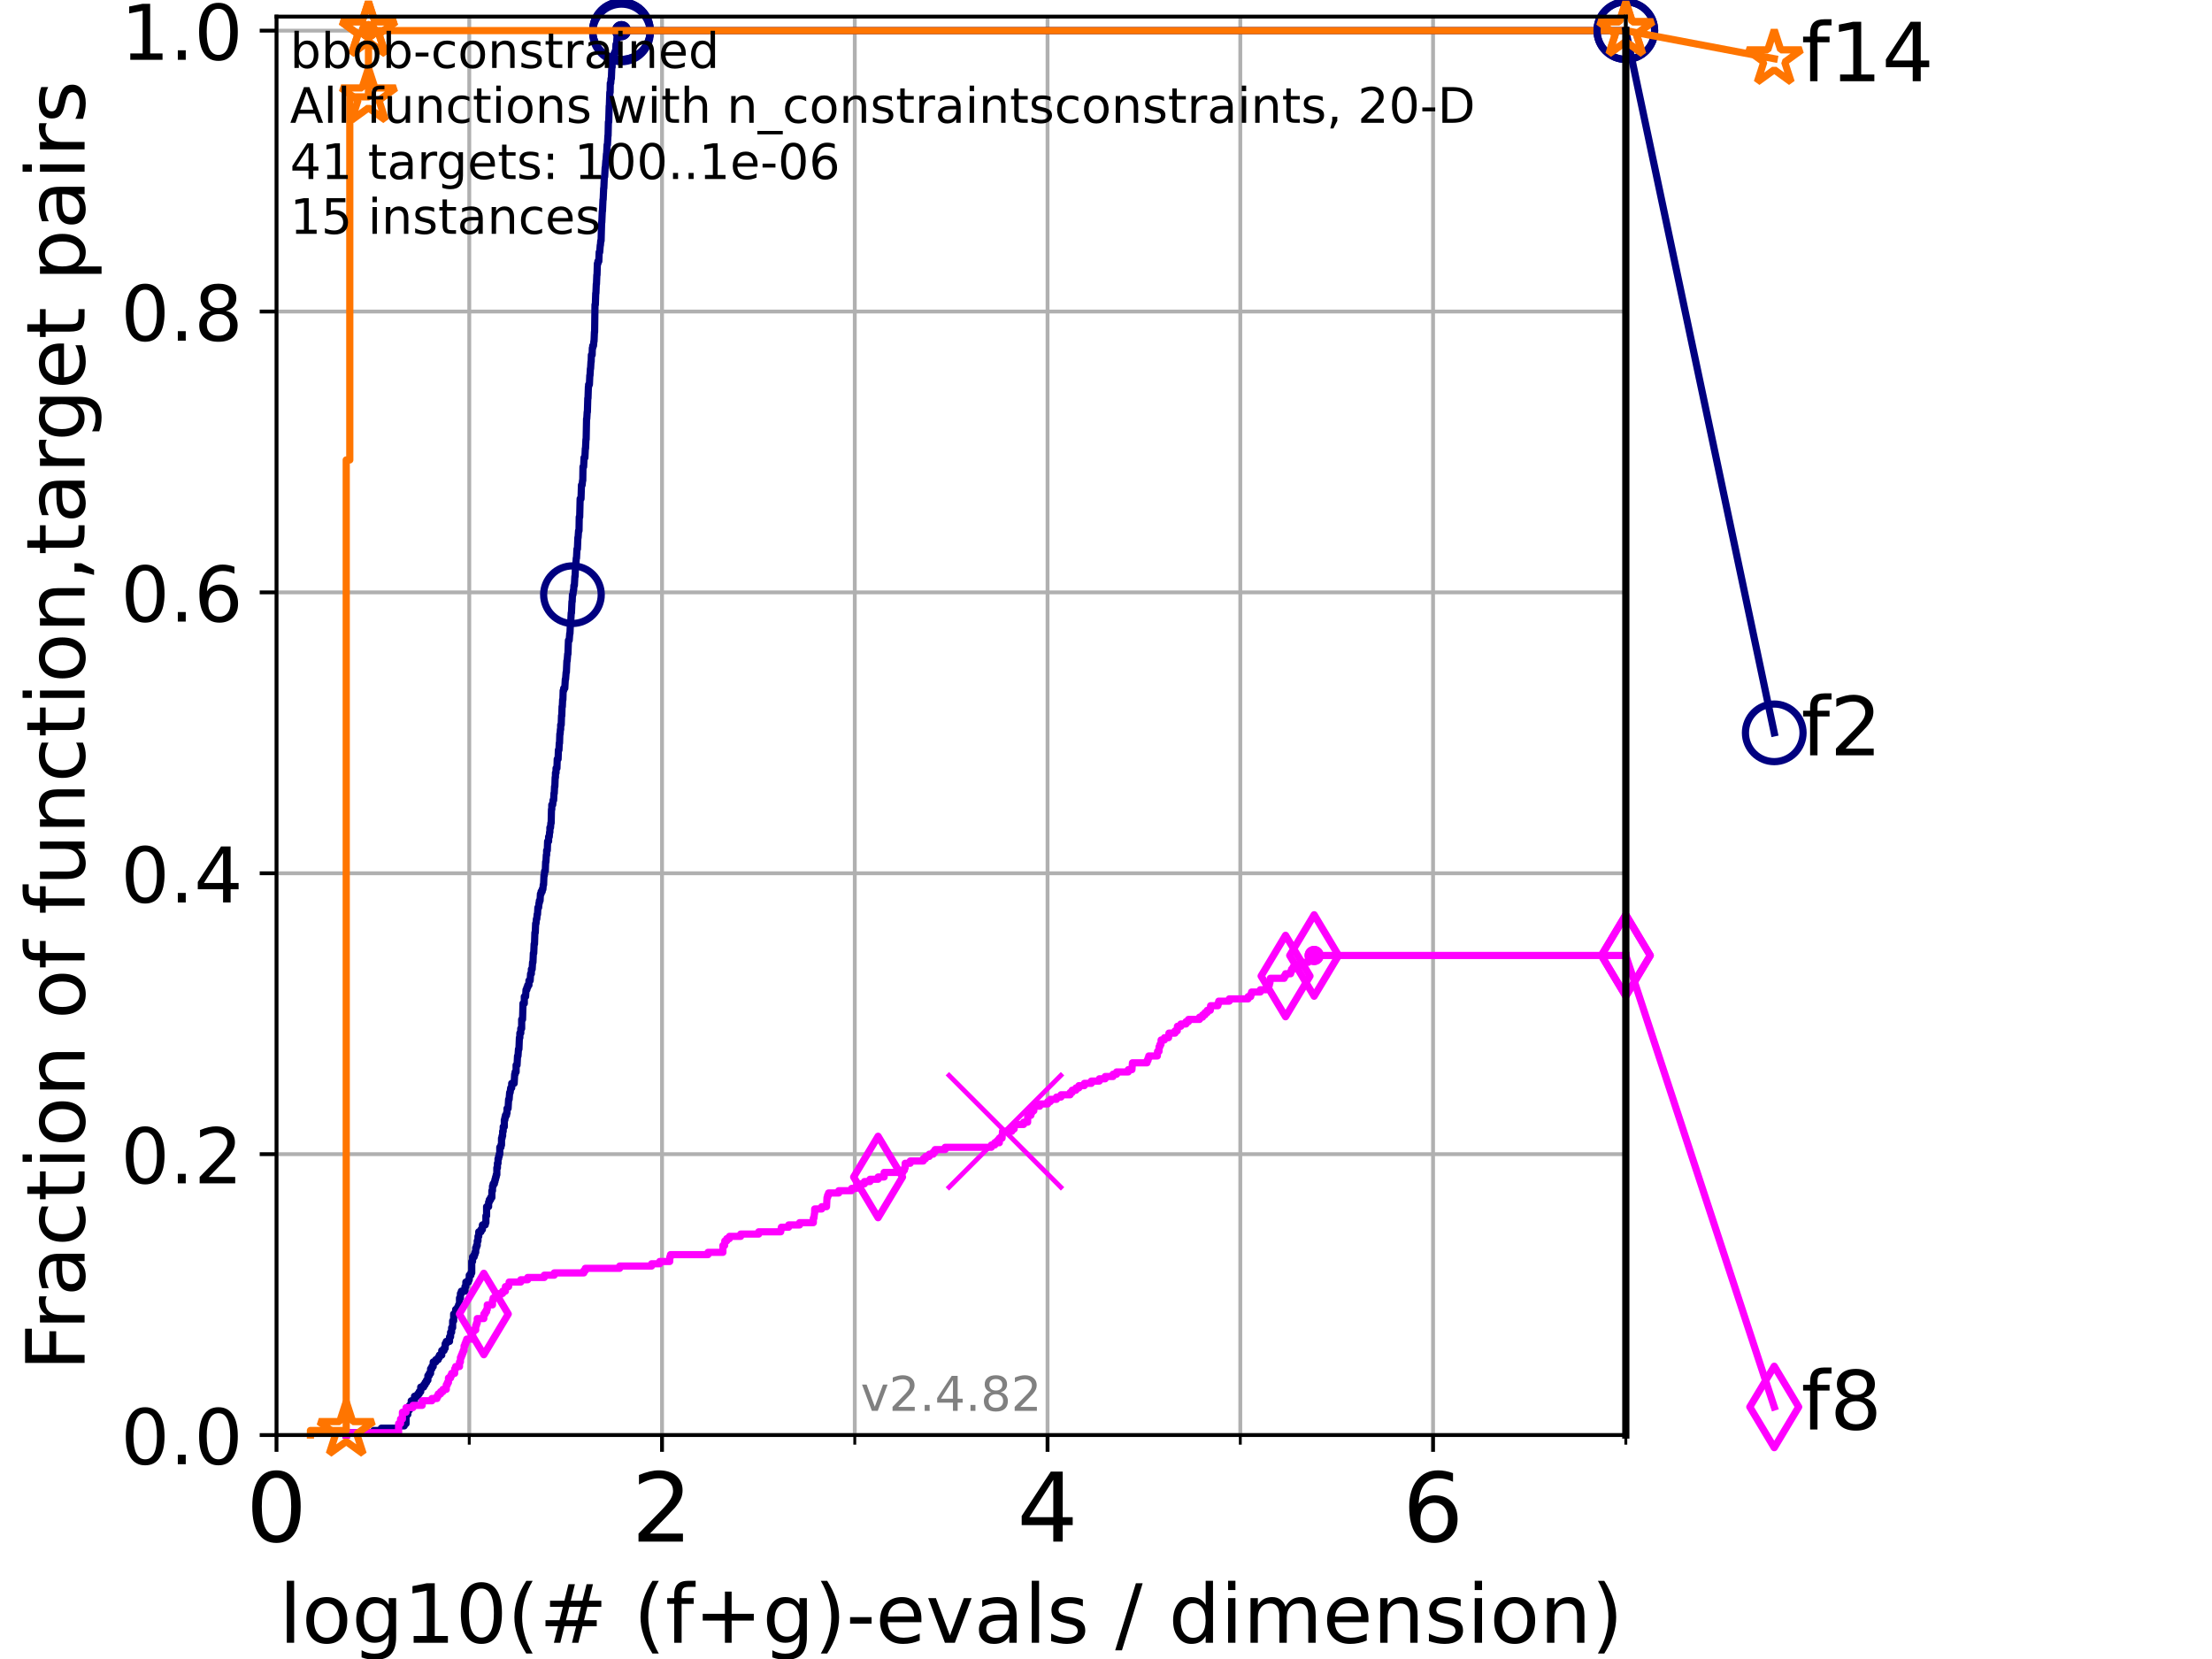 <?xml version="1.0" encoding="utf-8" standalone="no"?>
<!DOCTYPE svg PUBLIC "-//W3C//DTD SVG 1.1//EN"
  "http://www.w3.org/Graphics/SVG/1.1/DTD/svg11.dtd">
<!-- Created with matplotlib (https://matplotlib.org/) -->
<svg height="345.6pt" version="1.1" viewBox="0 0 460.8 345.6" width="460.8pt" xmlns="http://www.w3.org/2000/svg" xmlns:xlink="http://www.w3.org/1999/xlink">
 <defs>
  <style type="text/css">*{stroke-linecap:butt;stroke-linejoin:round;}</style>
 </defs>
 <g id="figure_1">
  <g id="patch_1">
   <path d="M 0 345.6 
L 460.8 345.6 
L 460.8 0 
L 0 0 
z
" style="fill:#ffffff;"/>
  </g>
  <g id="axes_1">
   <g id="patch_2">
    <path d="M 57.6 298.944 
L 338.688 298.944 
L 338.688 3.456 
L 57.6 3.456 
z
" style="fill:#ffffff;"/>
   </g>
   <g id="matplotlib.axis_1">
    <g id="xtick_1">
     <g id="line2d_1">
      <path clip-path="url(#p452f571a38)" d="M 57.6 298.944 
L 57.6 3.456 
" style="fill:none;stroke:#b0b0b0;stroke-linecap:square;stroke-width:0.8;"/>
     </g>
     <g id="line2d_2">
      <defs>
       <path d="M 0 0 
L 0 3.5 
" id="mef27a16ec5" style="stroke:#000000;stroke-width:0.8;"/>
      </defs>
      <g>
       <use style="stroke:#000000;stroke-width:0.8;" x="57.6" xlink:href="#mef27a16ec5" y="298.944"/>
      </g>
     </g>
     <g id="text_1">
      <!-- 0 -->
      <g transform="translate(51.237 321.141)scale(0.2 -0.2)">
       <defs>
        <path d="M 31.781 66.406 
Q 24.172 66.406 20.328 58.906 
Q 16.5 51.422 16.5 36.375 
Q 16.5 21.391 20.328 13.891 
Q 24.172 6.391 31.781 6.391 
Q 39.453 6.391 43.281 13.891 
Q 47.125 21.391 47.125 36.375 
Q 47.125 51.422 43.281 58.906 
Q 39.453 66.406 31.781 66.406 
z
M 31.781 74.219 
Q 44.047 74.219 50.516 64.516 
Q 56.984 54.828 56.984 36.375 
Q 56.984 17.969 50.516 8.266 
Q 44.047 -1.422 31.781 -1.422 
Q 19.531 -1.422 13.062 8.266 
Q 6.594 17.969 6.594 36.375 
Q 6.594 54.828 13.062 64.516 
Q 19.531 74.219 31.781 74.219 
z
" id="DejaVuSans-48"/>
       </defs>
       <use xlink:href="#DejaVuSans-48"/>
      </g>
     </g>
    </g>
    <g id="xtick_2">
     <g id="line2d_3">
      <path clip-path="url(#p452f571a38)" d="M 137.911 298.944 
L 137.911 3.456 
" style="fill:none;stroke:#b0b0b0;stroke-linecap:square;stroke-width:0.8;"/>
     </g>
     <g id="line2d_4">
      <g>
       <use style="stroke:#000000;stroke-width:0.8;" x="137.911" xlink:href="#mef27a16ec5" y="298.944"/>
      </g>
     </g>
     <g id="text_2">
      <!-- 2 -->
      <g transform="translate(131.548 321.141)scale(0.2 -0.2)">
       <defs>
        <path d="M 19.188 8.297 
L 53.609 8.297 
L 53.609 0 
L 7.328 0 
L 7.328 8.297 
Q 12.938 14.109 22.625 23.891 
Q 32.328 33.688 34.812 36.531 
Q 39.547 41.844 41.422 45.531 
Q 43.312 49.219 43.312 52.781 
Q 43.312 58.594 39.234 62.25 
Q 35.156 65.922 28.609 65.922 
Q 23.969 65.922 18.812 64.312 
Q 13.672 62.703 7.812 59.422 
L 7.812 69.391 
Q 13.766 71.781 18.938 73 
Q 24.125 74.219 28.422 74.219 
Q 39.75 74.219 46.484 68.547 
Q 53.219 62.891 53.219 53.422 
Q 53.219 48.922 51.531 44.891 
Q 49.859 40.875 45.406 35.406 
Q 44.188 33.984 37.641 27.219 
Q 31.109 20.453 19.188 8.297 
z
" id="DejaVuSans-50"/>
       </defs>
       <use xlink:href="#DejaVuSans-50"/>
      </g>
     </g>
    </g>
    <g id="xtick_3">
     <g id="line2d_5">
      <path clip-path="url(#p452f571a38)" d="M 218.222 298.944 
L 218.222 3.456 
" style="fill:none;stroke:#b0b0b0;stroke-linecap:square;stroke-width:0.8;"/>
     </g>
     <g id="line2d_6">
      <g>
       <use style="stroke:#000000;stroke-width:0.8;" x="218.222" xlink:href="#mef27a16ec5" y="298.944"/>
      </g>
     </g>
     <g id="text_3">
      <!-- 4 -->
      <g transform="translate(211.859 321.141)scale(0.2 -0.2)">
       <defs>
        <path d="M 37.797 64.312 
L 12.891 25.391 
L 37.797 25.391 
z
M 35.203 72.906 
L 47.609 72.906 
L 47.609 25.391 
L 58.016 25.391 
L 58.016 17.188 
L 47.609 17.188 
L 47.609 0 
L 37.797 0 
L 37.797 17.188 
L 4.891 17.188 
L 4.891 26.703 
z
" id="DejaVuSans-52"/>
       </defs>
       <use xlink:href="#DejaVuSans-52"/>
      </g>
     </g>
    </g>
    <g id="xtick_4">
     <g id="line2d_7">
      <path clip-path="url(#p452f571a38)" d="M 298.533 298.944 
L 298.533 3.456 
" style="fill:none;stroke:#b0b0b0;stroke-linecap:square;stroke-width:0.8;"/>
     </g>
     <g id="line2d_8">
      <g>
       <use style="stroke:#000000;stroke-width:0.8;" x="298.533" xlink:href="#mef27a16ec5" y="298.944"/>
      </g>
     </g>
     <g id="text_4">
      <!-- 6 -->
      <g transform="translate(292.17 321.141)scale(0.2 -0.2)">
       <defs>
        <path d="M 33.016 40.375 
Q 26.375 40.375 22.484 35.828 
Q 18.609 31.297 18.609 23.391 
Q 18.609 15.531 22.484 10.953 
Q 26.375 6.391 33.016 6.391 
Q 39.656 6.391 43.531 10.953 
Q 47.406 15.531 47.406 23.391 
Q 47.406 31.297 43.531 35.828 
Q 39.656 40.375 33.016 40.375 
z
M 52.594 71.297 
L 52.594 62.312 
Q 48.875 64.062 45.094 64.984 
Q 41.312 65.922 37.594 65.922 
Q 27.828 65.922 22.672 59.328 
Q 17.531 52.734 16.797 39.406 
Q 19.672 43.656 24.016 45.922 
Q 28.375 48.188 33.594 48.188 
Q 44.578 48.188 50.953 41.516 
Q 57.328 34.859 57.328 23.391 
Q 57.328 12.156 50.688 5.359 
Q 44.047 -1.422 33.016 -1.422 
Q 20.359 -1.422 13.672 8.266 
Q 6.984 17.969 6.984 36.375 
Q 6.984 53.656 15.188 63.938 
Q 23.391 74.219 37.203 74.219 
Q 40.922 74.219 44.703 73.484 
Q 48.484 72.75 52.594 71.297 
z
" id="DejaVuSans-54"/>
       </defs>
       <use xlink:href="#DejaVuSans-54"/>
      </g>
     </g>
    </g>
    <g id="xtick_5">
     <g id="line2d_9">
      <path clip-path="url(#p452f571a38)" d="M 97.755 298.944 
L 97.755 3.456 
" style="fill:none;stroke:#b0b0b0;stroke-linecap:square;stroke-width:0.8;"/>
     </g>
     <g id="line2d_10">
      <defs>
       <path d="M 0 0 
L 0 2 
" id="m289f4170d8" style="stroke:#000000;stroke-width:0.6;"/>
      </defs>
      <g>
       <use style="stroke:#000000;stroke-width:0.6;" x="97.755" xlink:href="#m289f4170d8" y="298.944"/>
      </g>
     </g>
    </g>
    <g id="xtick_6">
     <g id="line2d_11">
      <path clip-path="url(#p452f571a38)" d="M 178.066 298.944 
L 178.066 3.456 
" style="fill:none;stroke:#b0b0b0;stroke-linecap:square;stroke-width:0.8;"/>
     </g>
     <g id="line2d_12">
      <g>
       <use style="stroke:#000000;stroke-width:0.6;" x="178.066" xlink:href="#m289f4170d8" y="298.944"/>
      </g>
     </g>
    </g>
    <g id="xtick_7">
     <g id="line2d_13">
      <path clip-path="url(#p452f571a38)" d="M 258.377 298.944 
L 258.377 3.456 
" style="fill:none;stroke:#b0b0b0;stroke-linecap:square;stroke-width:0.8;"/>
     </g>
     <g id="line2d_14">
      <g>
       <use style="stroke:#000000;stroke-width:0.6;" x="258.377" xlink:href="#m289f4170d8" y="298.944"/>
      </g>
     </g>
    </g>
    <g id="xtick_8">
     <g id="line2d_15">
      <path clip-path="url(#p452f571a38)" d="M 338.688 298.944 
L 338.688 3.456 
" style="fill:none;stroke:#b0b0b0;stroke-linecap:square;stroke-width:0.8;"/>
     </g>
     <g id="line2d_16">
      <g>
       <use style="stroke:#000000;stroke-width:0.6;" x="338.688" xlink:href="#m289f4170d8" y="298.944"/>
      </g>
     </g>
    </g>
    <g id="text_5">
     <!-- log10(# (f+g)-evals / dimension) -->
     <g transform="translate(58.145 342.218)scale(0.17 -0.17)">
      <defs>
       <path d="M 9.422 75.984 
L 18.406 75.984 
L 18.406 0 
L 9.422 0 
z
" id="DejaVuSans-108"/>
       <path d="M 30.609 48.391 
Q 23.391 48.391 19.188 42.75 
Q 14.984 37.109 14.984 27.297 
Q 14.984 17.484 19.156 11.844 
Q 23.344 6.203 30.609 6.203 
Q 37.797 6.203 41.984 11.859 
Q 46.188 17.531 46.188 27.297 
Q 46.188 37.016 41.984 42.703 
Q 37.797 48.391 30.609 48.391 
z
M 30.609 56 
Q 42.328 56 49.016 48.375 
Q 55.719 40.766 55.719 27.297 
Q 55.719 13.875 49.016 6.219 
Q 42.328 -1.422 30.609 -1.422 
Q 18.844 -1.422 12.172 6.219 
Q 5.516 13.875 5.516 27.297 
Q 5.516 40.766 12.172 48.375 
Q 18.844 56 30.609 56 
z
" id="DejaVuSans-111"/>
       <path d="M 45.406 27.984 
Q 45.406 37.75 41.375 43.109 
Q 37.359 48.484 30.078 48.484 
Q 22.859 48.484 18.828 43.109 
Q 14.797 37.75 14.797 27.984 
Q 14.797 18.266 18.828 12.891 
Q 22.859 7.516 30.078 7.516 
Q 37.359 7.516 41.375 12.891 
Q 45.406 18.266 45.406 27.984 
z
M 54.391 6.781 
Q 54.391 -7.172 48.188 -13.984 
Q 42 -20.797 29.203 -20.797 
Q 24.469 -20.797 20.266 -20.094 
Q 16.062 -19.391 12.109 -17.922 
L 12.109 -9.188 
Q 16.062 -11.328 19.922 -12.344 
Q 23.781 -13.375 27.781 -13.375 
Q 36.625 -13.375 41.016 -8.766 
Q 45.406 -4.156 45.406 5.172 
L 45.406 9.625 
Q 42.625 4.781 38.281 2.391 
Q 33.938 0 27.875 0 
Q 17.828 0 11.672 7.656 
Q 5.516 15.328 5.516 27.984 
Q 5.516 40.672 11.672 48.328 
Q 17.828 56 27.875 56 
Q 33.938 56 38.281 53.609 
Q 42.625 51.219 45.406 46.391 
L 45.406 54.688 
L 54.391 54.688 
z
" id="DejaVuSans-103"/>
       <path d="M 12.406 8.297 
L 28.516 8.297 
L 28.516 63.922 
L 10.984 60.406 
L 10.984 69.391 
L 28.422 72.906 
L 38.281 72.906 
L 38.281 8.297 
L 54.391 8.297 
L 54.391 0 
L 12.406 0 
z
" id="DejaVuSans-49"/>
       <path d="M 31 75.875 
Q 24.469 64.656 21.281 53.656 
Q 18.109 42.672 18.109 31.391 
Q 18.109 20.125 21.312 9.062 
Q 24.516 -2 31 -13.188 
L 23.188 -13.188 
Q 15.875 -1.703 12.234 9.375 
Q 8.594 20.453 8.594 31.391 
Q 8.594 42.281 12.203 53.312 
Q 15.828 64.359 23.188 75.875 
z
" id="DejaVuSans-40"/>
       <path d="M 51.125 44 
L 36.922 44 
L 32.812 27.688 
L 47.125 27.688 
z
M 43.797 71.781 
L 38.719 51.516 
L 52.984 51.516 
L 58.109 71.781 
L 65.922 71.781 
L 60.891 51.516 
L 76.125 51.516 
L 76.125 44 
L 58.984 44 
L 54.984 27.688 
L 70.516 27.688 
L 70.516 20.219 
L 53.078 20.219 
L 48 0 
L 40.188 0 
L 45.219 20.219 
L 30.906 20.219 
L 25.875 0 
L 18.016 0 
L 23.094 20.219 
L 7.719 20.219 
L 7.719 27.688 
L 24.906 27.688 
L 29 44 
L 13.281 44 
L 13.281 51.516 
L 30.906 51.516 
L 35.891 71.781 
z
" id="DejaVuSans-35"/>
       <path id="DejaVuSans-32"/>
       <path d="M 37.109 75.984 
L 37.109 68.5 
L 28.516 68.5 
Q 23.688 68.5 21.797 66.547 
Q 19.922 64.594 19.922 59.516 
L 19.922 54.688 
L 34.719 54.688 
L 34.719 47.703 
L 19.922 47.703 
L 19.922 0 
L 10.891 0 
L 10.891 47.703 
L 2.297 47.703 
L 2.297 54.688 
L 10.891 54.688 
L 10.891 58.5 
Q 10.891 67.625 15.141 71.797 
Q 19.391 75.984 28.609 75.984 
z
" id="DejaVuSans-102"/>
       <path d="M 46 62.703 
L 46 35.5 
L 73.188 35.5 
L 73.188 27.203 
L 46 27.203 
L 46 0 
L 37.797 0 
L 37.797 27.203 
L 10.594 27.203 
L 10.594 35.5 
L 37.797 35.5 
L 37.797 62.703 
z
" id="DejaVuSans-43"/>
       <path d="M 8.016 75.875 
L 15.828 75.875 
Q 23.141 64.359 26.781 53.312 
Q 30.422 42.281 30.422 31.391 
Q 30.422 20.453 26.781 9.375 
Q 23.141 -1.703 15.828 -13.188 
L 8.016 -13.188 
Q 14.5 -2 17.703 9.062 
Q 20.906 20.125 20.906 31.391 
Q 20.906 42.672 17.703 53.656 
Q 14.5 64.656 8.016 75.875 
z
" id="DejaVuSans-41"/>
       <path d="M 4.891 31.391 
L 31.203 31.391 
L 31.203 23.391 
L 4.891 23.391 
z
" id="DejaVuSans-45"/>
       <path d="M 56.203 29.594 
L 56.203 25.203 
L 14.891 25.203 
Q 15.484 15.922 20.484 11.062 
Q 25.484 6.203 34.422 6.203 
Q 39.594 6.203 44.453 7.469 
Q 49.312 8.734 54.109 11.281 
L 54.109 2.781 
Q 49.266 0.734 44.188 -0.344 
Q 39.109 -1.422 33.891 -1.422 
Q 20.797 -1.422 13.156 6.188 
Q 5.516 13.812 5.516 26.812 
Q 5.516 40.234 12.766 48.109 
Q 20.016 56 32.328 56 
Q 43.359 56 49.781 48.891 
Q 56.203 41.797 56.203 29.594 
z
M 47.219 32.234 
Q 47.125 39.594 43.094 43.984 
Q 39.062 48.391 32.422 48.391 
Q 24.906 48.391 20.391 44.141 
Q 15.875 39.891 15.188 32.172 
z
" id="DejaVuSans-101"/>
       <path d="M 2.984 54.688 
L 12.5 54.688 
L 29.594 8.797 
L 46.688 54.688 
L 56.203 54.688 
L 35.688 0 
L 23.484 0 
z
" id="DejaVuSans-118"/>
       <path d="M 34.281 27.484 
Q 23.391 27.484 19.188 25 
Q 14.984 22.516 14.984 16.5 
Q 14.984 11.719 18.141 8.906 
Q 21.297 6.109 26.703 6.109 
Q 34.188 6.109 38.703 11.406 
Q 43.219 16.703 43.219 25.484 
L 43.219 27.484 
z
M 52.203 31.203 
L 52.203 0 
L 43.219 0 
L 43.219 8.297 
Q 40.141 3.328 35.547 0.953 
Q 30.953 -1.422 24.312 -1.422 
Q 15.922 -1.422 10.953 3.297 
Q 6 8.016 6 15.922 
Q 6 25.141 12.172 29.828 
Q 18.359 34.516 30.609 34.516 
L 43.219 34.516 
L 43.219 35.406 
Q 43.219 41.609 39.141 45 
Q 35.062 48.391 27.688 48.391 
Q 23 48.391 18.547 47.266 
Q 14.109 46.141 10.016 43.891 
L 10.016 52.203 
Q 14.938 54.109 19.578 55.047 
Q 24.219 56 28.609 56 
Q 40.484 56 46.344 49.844 
Q 52.203 43.703 52.203 31.203 
z
" id="DejaVuSans-97"/>
       <path d="M 44.281 53.078 
L 44.281 44.578 
Q 40.484 46.531 36.375 47.5 
Q 32.281 48.484 27.875 48.484 
Q 21.188 48.484 17.844 46.438 
Q 14.5 44.391 14.5 40.281 
Q 14.5 37.156 16.891 35.375 
Q 19.281 33.594 26.516 31.984 
L 29.594 31.297 
Q 39.156 29.25 43.188 25.516 
Q 47.219 21.781 47.219 15.094 
Q 47.219 7.469 41.188 3.016 
Q 35.156 -1.422 24.609 -1.422 
Q 20.219 -1.422 15.453 -0.562 
Q 10.688 0.297 5.422 2 
L 5.422 11.281 
Q 10.406 8.688 15.234 7.391 
Q 20.062 6.109 24.812 6.109 
Q 31.156 6.109 34.562 8.281 
Q 37.984 10.453 37.984 14.406 
Q 37.984 18.062 35.516 20.016 
Q 33.062 21.969 24.703 23.781 
L 21.578 24.516 
Q 13.234 26.266 9.516 29.906 
Q 5.812 33.547 5.812 39.891 
Q 5.812 47.609 11.281 51.797 
Q 16.75 56 26.812 56 
Q 31.781 56 36.172 55.266 
Q 40.578 54.547 44.281 53.078 
z
" id="DejaVuSans-115"/>
       <path d="M 25.391 72.906 
L 33.688 72.906 
L 8.297 -9.281 
L 0 -9.281 
z
" id="DejaVuSans-47"/>
       <path d="M 45.406 46.391 
L 45.406 75.984 
L 54.391 75.984 
L 54.391 0 
L 45.406 0 
L 45.406 8.203 
Q 42.578 3.328 38.25 0.953 
Q 33.938 -1.422 27.875 -1.422 
Q 17.969 -1.422 11.734 6.484 
Q 5.516 14.406 5.516 27.297 
Q 5.516 40.188 11.734 48.094 
Q 17.969 56 27.875 56 
Q 33.938 56 38.25 53.625 
Q 42.578 51.266 45.406 46.391 
z
M 14.797 27.297 
Q 14.797 17.391 18.875 11.75 
Q 22.953 6.109 30.078 6.109 
Q 37.203 6.109 41.297 11.75 
Q 45.406 17.391 45.406 27.297 
Q 45.406 37.203 41.297 42.844 
Q 37.203 48.484 30.078 48.484 
Q 22.953 48.484 18.875 42.844 
Q 14.797 37.203 14.797 27.297 
z
" id="DejaVuSans-100"/>
       <path d="M 9.422 54.688 
L 18.406 54.688 
L 18.406 0 
L 9.422 0 
z
M 9.422 75.984 
L 18.406 75.984 
L 18.406 64.594 
L 9.422 64.594 
z
" id="DejaVuSans-105"/>
       <path d="M 52 44.188 
Q 55.375 50.25 60.062 53.125 
Q 64.75 56 71.094 56 
Q 79.641 56 84.281 50.016 
Q 88.922 44.047 88.922 33.016 
L 88.922 0 
L 79.891 0 
L 79.891 32.719 
Q 79.891 40.578 77.094 44.375 
Q 74.312 48.188 68.609 48.188 
Q 61.625 48.188 57.562 43.547 
Q 53.516 38.922 53.516 30.906 
L 53.516 0 
L 44.484 0 
L 44.484 32.719 
Q 44.484 40.625 41.703 44.406 
Q 38.922 48.188 33.109 48.188 
Q 26.219 48.188 22.156 43.531 
Q 18.109 38.875 18.109 30.906 
L 18.109 0 
L 9.078 0 
L 9.078 54.688 
L 18.109 54.688 
L 18.109 46.188 
Q 21.188 51.219 25.484 53.609 
Q 29.781 56 35.688 56 
Q 41.656 56 45.828 52.969 
Q 50 49.953 52 44.188 
z
" id="DejaVuSans-109"/>
       <path d="M 54.891 33.016 
L 54.891 0 
L 45.906 0 
L 45.906 32.719 
Q 45.906 40.484 42.875 44.328 
Q 39.844 48.188 33.797 48.188 
Q 26.516 48.188 22.312 43.547 
Q 18.109 38.922 18.109 30.906 
L 18.109 0 
L 9.078 0 
L 9.078 54.688 
L 18.109 54.688 
L 18.109 46.188 
Q 21.344 51.125 25.703 53.562 
Q 30.078 56 35.797 56 
Q 45.219 56 50.047 50.172 
Q 54.891 44.344 54.891 33.016 
z
" id="DejaVuSans-110"/>
      </defs>
      <use xlink:href="#DejaVuSans-108"/>
      <use x="27.783" xlink:href="#DejaVuSans-111"/>
      <use x="88.965" xlink:href="#DejaVuSans-103"/>
      <use x="152.441" xlink:href="#DejaVuSans-49"/>
      <use x="216.064" xlink:href="#DejaVuSans-48"/>
      <use x="279.688" xlink:href="#DejaVuSans-40"/>
      <use x="318.701" xlink:href="#DejaVuSans-35"/>
      <use x="402.49" xlink:href="#DejaVuSans-32"/>
      <use x="434.277" xlink:href="#DejaVuSans-40"/>
      <use x="473.291" xlink:href="#DejaVuSans-102"/>
      <use x="508.496" xlink:href="#DejaVuSans-43"/>
      <use x="592.285" xlink:href="#DejaVuSans-103"/>
      <use x="655.762" xlink:href="#DejaVuSans-41"/>
      <use x="694.775" xlink:href="#DejaVuSans-45"/>
      <use x="730.859" xlink:href="#DejaVuSans-101"/>
      <use x="792.383" xlink:href="#DejaVuSans-118"/>
      <use x="851.562" xlink:href="#DejaVuSans-97"/>
      <use x="912.842" xlink:href="#DejaVuSans-108"/>
      <use x="940.625" xlink:href="#DejaVuSans-115"/>
      <use x="992.725" xlink:href="#DejaVuSans-32"/>
      <use x="1024.512" xlink:href="#DejaVuSans-47"/>
      <use x="1058.203" xlink:href="#DejaVuSans-32"/>
      <use x="1089.99" xlink:href="#DejaVuSans-100"/>
      <use x="1153.467" xlink:href="#DejaVuSans-105"/>
      <use x="1181.25" xlink:href="#DejaVuSans-109"/>
      <use x="1278.662" xlink:href="#DejaVuSans-101"/>
      <use x="1340.186" xlink:href="#DejaVuSans-110"/>
      <use x="1403.564" xlink:href="#DejaVuSans-115"/>
      <use x="1455.664" xlink:href="#DejaVuSans-105"/>
      <use x="1483.447" xlink:href="#DejaVuSans-111"/>
      <use x="1544.629" xlink:href="#DejaVuSans-110"/>
      <use x="1608.008" xlink:href="#DejaVuSans-41"/>
     </g>
    </g>
   </g>
   <g id="matplotlib.axis_2">
    <g id="ytick_1">
     <g id="line2d_17">
      <path clip-path="url(#p452f571a38)" d="M 57.6 298.944 
L 338.688 298.944 
" style="fill:none;stroke:#b0b0b0;stroke-linecap:square;stroke-width:0.8;"/>
     </g>
     <g id="line2d_18">
      <defs>
       <path d="M 0 0 
L -3.5 0 
" id="mdd6d9a44b7" style="stroke:#000000;stroke-width:0.8;"/>
      </defs>
      <g>
       <use style="stroke:#000000;stroke-width:0.8;" x="57.6" xlink:href="#mdd6d9a44b7" y="298.944"/>
      </g>
     </g>
     <g id="text_6">
      <!-- 0.0 -->
      <g transform="translate(25.155 305.023)scale(0.16 -0.16)">
       <defs>
        <path d="M 10.688 12.406 
L 21 12.406 
L 21 0 
L 10.688 0 
z
" id="DejaVuSans-46"/>
       </defs>
       <use xlink:href="#DejaVuSans-48"/>
       <use x="63.623" xlink:href="#DejaVuSans-46"/>
       <use x="95.41" xlink:href="#DejaVuSans-48"/>
      </g>
     </g>
    </g>
    <g id="ytick_2">
     <g id="line2d_19">
      <path clip-path="url(#p452f571a38)" d="M 57.6 240.432 
L 338.688 240.432 
" style="fill:none;stroke:#b0b0b0;stroke-linecap:square;stroke-width:0.8;"/>
     </g>
     <g id="line2d_20">
      <g>
       <use style="stroke:#000000;stroke-width:0.8;" x="57.6" xlink:href="#mdd6d9a44b7" y="240.432"/>
      </g>
     </g>
     <g id="text_7">
      <!-- 0.2 -->
      <g transform="translate(25.155 246.51)scale(0.16 -0.16)">
       <use xlink:href="#DejaVuSans-48"/>
       <use x="63.623" xlink:href="#DejaVuSans-46"/>
       <use x="95.41" xlink:href="#DejaVuSans-50"/>
      </g>
     </g>
    </g>
    <g id="ytick_3">
     <g id="line2d_21">
      <path clip-path="url(#p452f571a38)" d="M 57.6 181.919 
L 338.688 181.919 
" style="fill:none;stroke:#b0b0b0;stroke-linecap:square;stroke-width:0.8;"/>
     </g>
     <g id="line2d_22">
      <g>
       <use style="stroke:#000000;stroke-width:0.8;" x="57.6" xlink:href="#mdd6d9a44b7" y="181.919"/>
      </g>
     </g>
     <g id="text_8">
      <!-- 0.4 -->
      <g transform="translate(25.155 187.998)scale(0.16 -0.16)">
       <use xlink:href="#DejaVuSans-48"/>
       <use x="63.623" xlink:href="#DejaVuSans-46"/>
       <use x="95.41" xlink:href="#DejaVuSans-52"/>
      </g>
     </g>
    </g>
    <g id="ytick_4">
     <g id="line2d_23">
      <path clip-path="url(#p452f571a38)" d="M 57.6 123.407 
L 338.688 123.407 
" style="fill:none;stroke:#b0b0b0;stroke-linecap:square;stroke-width:0.8;"/>
     </g>
     <g id="line2d_24">
      <g>
       <use style="stroke:#000000;stroke-width:0.8;" x="57.6" xlink:href="#mdd6d9a44b7" y="123.407"/>
      </g>
     </g>
     <g id="text_9">
      <!-- 0.6 -->
      <g transform="translate(25.155 129.485)scale(0.16 -0.16)">
       <use xlink:href="#DejaVuSans-48"/>
       <use x="63.623" xlink:href="#DejaVuSans-46"/>
       <use x="95.41" xlink:href="#DejaVuSans-54"/>
      </g>
     </g>
    </g>
    <g id="ytick_5">
     <g id="line2d_25">
      <path clip-path="url(#p452f571a38)" d="M 57.6 64.894 
L 338.688 64.894 
" style="fill:none;stroke:#b0b0b0;stroke-linecap:square;stroke-width:0.8;"/>
     </g>
     <g id="line2d_26">
      <g>
       <use style="stroke:#000000;stroke-width:0.8;" x="57.6" xlink:href="#mdd6d9a44b7" y="64.894"/>
      </g>
     </g>
     <g id="text_10">
      <!-- 0.8 -->
      <g transform="translate(25.155 70.973)scale(0.16 -0.16)">
       <defs>
        <path d="M 31.781 34.625 
Q 24.75 34.625 20.719 30.859 
Q 16.703 27.094 16.703 20.516 
Q 16.703 13.922 20.719 10.156 
Q 24.75 6.391 31.781 6.391 
Q 38.812 6.391 42.859 10.172 
Q 46.922 13.969 46.922 20.516 
Q 46.922 27.094 42.891 30.859 
Q 38.875 34.625 31.781 34.625 
z
M 21.922 38.812 
Q 15.578 40.375 12.031 44.719 
Q 8.5 49.078 8.5 55.328 
Q 8.5 64.062 14.719 69.141 
Q 20.953 74.219 31.781 74.219 
Q 42.672 74.219 48.875 69.141 
Q 55.078 64.062 55.078 55.328 
Q 55.078 49.078 51.531 44.719 
Q 48 40.375 41.703 38.812 
Q 48.828 37.156 52.797 32.312 
Q 56.781 27.484 56.781 20.516 
Q 56.781 9.906 50.312 4.234 
Q 43.844 -1.422 31.781 -1.422 
Q 19.734 -1.422 13.25 4.234 
Q 6.781 9.906 6.781 20.516 
Q 6.781 27.484 10.781 32.312 
Q 14.797 37.156 21.922 38.812 
z
M 18.312 54.391 
Q 18.312 48.734 21.844 45.562 
Q 25.391 42.391 31.781 42.391 
Q 38.141 42.391 41.719 45.562 
Q 45.312 48.734 45.312 54.391 
Q 45.312 60.062 41.719 63.234 
Q 38.141 66.406 31.781 66.406 
Q 25.391 66.406 21.844 63.234 
Q 18.312 60.062 18.312 54.391 
z
" id="DejaVuSans-56"/>
       </defs>
       <use xlink:href="#DejaVuSans-48"/>
       <use x="63.623" xlink:href="#DejaVuSans-46"/>
       <use x="95.41" xlink:href="#DejaVuSans-56"/>
      </g>
     </g>
    </g>
    <g id="ytick_6">
     <g id="line2d_27">
      <path clip-path="url(#p452f571a38)" d="M 57.6 6.382 
L 338.688 6.382 
" style="fill:none;stroke:#b0b0b0;stroke-linecap:square;stroke-width:0.8;"/>
     </g>
     <g id="line2d_28">
      <g>
       <use style="stroke:#000000;stroke-width:0.8;" x="57.6" xlink:href="#mdd6d9a44b7" y="6.382"/>
      </g>
     </g>
     <g id="text_11">
      <!-- 1.0 -->
      <g transform="translate(25.155 12.46)scale(0.16 -0.16)">
       <use xlink:href="#DejaVuSans-49"/>
       <use x="63.623" xlink:href="#DejaVuSans-46"/>
       <use x="95.41" xlink:href="#DejaVuSans-48"/>
      </g>
     </g>
    </g>
    <g id="text_12">
     <!-- Fraction of function,target pairs -->
     <g transform="translate(17.62 285.585)rotate(-90)scale(0.17 -0.17)">
      <defs>
       <path d="M 9.812 72.906 
L 51.703 72.906 
L 51.703 64.594 
L 19.672 64.594 
L 19.672 43.109 
L 48.578 43.109 
L 48.578 34.812 
L 19.672 34.812 
L 19.672 0 
L 9.812 0 
z
" id="DejaVuSans-70"/>
       <path d="M 41.109 46.297 
Q 39.594 47.172 37.812 47.578 
Q 36.031 48 33.891 48 
Q 26.266 48 22.188 43.047 
Q 18.109 38.094 18.109 28.812 
L 18.109 0 
L 9.078 0 
L 9.078 54.688 
L 18.109 54.688 
L 18.109 46.188 
Q 20.953 51.172 25.484 53.578 
Q 30.031 56 36.531 56 
Q 37.453 56 38.578 55.875 
Q 39.703 55.766 41.062 55.516 
z
" id="DejaVuSans-114"/>
       <path d="M 48.781 52.594 
L 48.781 44.188 
Q 44.969 46.297 41.141 47.344 
Q 37.312 48.391 33.406 48.391 
Q 24.656 48.391 19.812 42.844 
Q 14.984 37.312 14.984 27.297 
Q 14.984 17.281 19.812 11.734 
Q 24.656 6.203 33.406 6.203 
Q 37.312 6.203 41.141 7.25 
Q 44.969 8.297 48.781 10.406 
L 48.781 2.094 
Q 45.016 0.344 40.984 -0.531 
Q 36.969 -1.422 32.422 -1.422 
Q 20.062 -1.422 12.781 6.344 
Q 5.516 14.109 5.516 27.297 
Q 5.516 40.672 12.859 48.328 
Q 20.219 56 33.016 56 
Q 37.156 56 41.109 55.141 
Q 45.062 54.297 48.781 52.594 
z
" id="DejaVuSans-99"/>
       <path d="M 18.312 70.219 
L 18.312 54.688 
L 36.812 54.688 
L 36.812 47.703 
L 18.312 47.703 
L 18.312 18.016 
Q 18.312 11.328 20.141 9.422 
Q 21.969 7.516 27.594 7.516 
L 36.812 7.516 
L 36.812 0 
L 27.594 0 
Q 17.188 0 13.234 3.875 
Q 9.281 7.766 9.281 18.016 
L 9.281 47.703 
L 2.688 47.703 
L 2.688 54.688 
L 9.281 54.688 
L 9.281 70.219 
z
" id="DejaVuSans-116"/>
       <path d="M 8.5 21.578 
L 8.5 54.688 
L 17.484 54.688 
L 17.484 21.922 
Q 17.484 14.156 20.5 10.266 
Q 23.531 6.391 29.594 6.391 
Q 36.859 6.391 41.078 11.031 
Q 45.312 15.672 45.312 23.688 
L 45.312 54.688 
L 54.297 54.688 
L 54.297 0 
L 45.312 0 
L 45.312 8.406 
Q 42.047 3.422 37.719 1 
Q 33.406 -1.422 27.688 -1.422 
Q 18.266 -1.422 13.375 4.438 
Q 8.5 10.297 8.5 21.578 
z
M 31.109 56 
z
" id="DejaVuSans-117"/>
       <path d="M 11.719 12.406 
L 22.016 12.406 
L 22.016 4 
L 14.016 -11.625 
L 7.719 -11.625 
L 11.719 4 
z
" id="DejaVuSans-44"/>
       <path d="M 18.109 8.203 
L 18.109 -20.797 
L 9.078 -20.797 
L 9.078 54.688 
L 18.109 54.688 
L 18.109 46.391 
Q 20.953 51.266 25.266 53.625 
Q 29.594 56 35.594 56 
Q 45.562 56 51.781 48.094 
Q 58.016 40.188 58.016 27.297 
Q 58.016 14.406 51.781 6.484 
Q 45.562 -1.422 35.594 -1.422 
Q 29.594 -1.422 25.266 0.953 
Q 20.953 3.328 18.109 8.203 
z
M 48.688 27.297 
Q 48.688 37.203 44.609 42.844 
Q 40.531 48.484 33.406 48.484 
Q 26.266 48.484 22.188 42.844 
Q 18.109 37.203 18.109 27.297 
Q 18.109 17.391 22.188 11.75 
Q 26.266 6.109 33.406 6.109 
Q 40.531 6.109 44.609 11.75 
Q 48.688 17.391 48.688 27.297 
z
" id="DejaVuSans-112"/>
      </defs>
      <use xlink:href="#DejaVuSans-70"/>
      <use x="50.27" xlink:href="#DejaVuSans-114"/>
      <use x="91.383" xlink:href="#DejaVuSans-97"/>
      <use x="152.662" xlink:href="#DejaVuSans-99"/>
      <use x="207.643" xlink:href="#DejaVuSans-116"/>
      <use x="246.852" xlink:href="#DejaVuSans-105"/>
      <use x="274.635" xlink:href="#DejaVuSans-111"/>
      <use x="335.816" xlink:href="#DejaVuSans-110"/>
      <use x="399.195" xlink:href="#DejaVuSans-32"/>
      <use x="430.982" xlink:href="#DejaVuSans-111"/>
      <use x="492.164" xlink:href="#DejaVuSans-102"/>
      <use x="527.369" xlink:href="#DejaVuSans-32"/>
      <use x="559.156" xlink:href="#DejaVuSans-102"/>
      <use x="594.361" xlink:href="#DejaVuSans-117"/>
      <use x="657.74" xlink:href="#DejaVuSans-110"/>
      <use x="721.119" xlink:href="#DejaVuSans-99"/>
      <use x="776.1" xlink:href="#DejaVuSans-116"/>
      <use x="815.309" xlink:href="#DejaVuSans-105"/>
      <use x="843.092" xlink:href="#DejaVuSans-111"/>
      <use x="904.273" xlink:href="#DejaVuSans-110"/>
      <use x="967.652" xlink:href="#DejaVuSans-44"/>
      <use x="999.439" xlink:href="#DejaVuSans-116"/>
      <use x="1038.648" xlink:href="#DejaVuSans-97"/>
      <use x="1099.928" xlink:href="#DejaVuSans-114"/>
      <use x="1139.291" xlink:href="#DejaVuSans-103"/>
      <use x="1202.768" xlink:href="#DejaVuSans-101"/>
      <use x="1264.291" xlink:href="#DejaVuSans-116"/>
      <use x="1303.5" xlink:href="#DejaVuSans-32"/>
      <use x="1335.287" xlink:href="#DejaVuSans-112"/>
      <use x="1398.764" xlink:href="#DejaVuSans-97"/>
      <use x="1460.043" xlink:href="#DejaVuSans-105"/>
      <use x="1487.826" xlink:href="#DejaVuSans-114"/>
      <use x="1528.939" xlink:href="#DejaVuSans-115"/>
     </g>
    </g>
   </g>
   <g id="line2d_29">
    <defs>
     <path d="M 0 1.5 
C 0.398 1.5 0.779 1.342 1.061 1.061 
C 1.342 0.779 1.5 0.398 1.5 0 
C 1.5 -0.398 1.342 -0.779 1.061 -1.061 
C 0.779 -1.342 0.398 -1.5 0 -1.5 
C -0.398 -1.5 -0.779 -1.342 -1.061 -1.061 
C -1.342 -0.779 -1.5 -0.398 -1.5 0 
C -1.5 0.398 -1.342 0.779 -1.061 1.061 
C -0.779 1.342 -0.398 1.5 0 1.5 
z
" id="m3c920abc22" style="stroke:#000080;"/>
    </defs>
    <g>
     <use style="fill:#000080;stroke:#000080;" x="129.461" xlink:href="#m3c920abc22" y="6.382"/>
     <use style="fill:#000080;stroke:#000080;" x="129.461" xlink:href="#m3c920abc22" y="6.382"/>
    </g>
   </g>
   <g id="line2d_30">
    <path d="M 72.125 298.944 
L 72.125 298.468 
L 77.885 298.468 
L 77.885 297.993 
L 79.447 297.993 
L 79.447 297.517 
L 83.037 297.517 
L 83.037 297.041 
L 84.213 297.041 
L 84.213 296.565 
L 84.588 296.565 
L 84.588 294.663 
L 84.956 294.663 
L 84.956 293.711 
L 85.315 293.711 
L 85.315 292.76 
L 85.667 292.76 
L 85.667 291.808 
L 86.351 291.808 
L 86.351 290.857 
L 87.01 290.857 
L 87.01 290.381 
L 87.33 290.381 
L 87.33 289.905 
L 87.644 289.905 
L 87.644 288.954 
L 88.256 288.954 
L 88.256 288.478 
L 88.554 288.478 
L 88.554 288.003 
L 88.847 288.003 
L 88.847 287.527 
L 89.135 287.527 
L 89.135 286.576 
L 89.419 286.576 
L 89.419 286.1 
L 89.698 286.1 
L 89.698 285.148 
L 89.973 285.148 
L 89.973 284.673 
L 90.243 284.673 
L 90.243 283.721 
L 90.771 283.721 
L 90.771 283.246 
L 91.284 283.246 
L 91.284 282.77 
L 91.535 282.77 
L 91.535 282.294 
L 92.027 282.294 
L 92.027 281.343 
L 92.504 281.343 
L 92.504 280.867 
L 92.738 280.867 
L 92.738 279.916 
L 92.969 279.916 
L 92.969 279.44 
L 93.645 279.44 
L 93.645 278.488 
L 93.864 278.488 
L 93.864 277.537 
L 94.081 277.537 
L 94.081 276.586 
L 94.295 276.586 
L 94.295 275.158 
L 94.506 275.158 
L 94.506 273.731 
L 94.921 273.731 
L 94.921 272.78 
L 95.327 272.78 
L 95.327 272.304 
L 95.526 272.304 
L 95.526 271.828 
L 95.723 271.828 
L 95.723 270.401 
L 95.918 270.401 
L 95.918 269.45 
L 96.111 269.45 
L 96.111 268.974 
L 96.861 268.974 
L 96.861 268.023 
L 97.044 268.023 
L 97.044 267.071 
L 97.58 267.071 
L 97.58 266.596 
L 97.755 266.596 
L 97.755 265.644 
L 98.101 265.644 
L 98.101 265.169 
L 98.271 265.169 
L 98.271 262.79 
L 98.439 262.79 
L 98.439 261.839 
L 98.772 261.839 
L 98.772 261.363 
L 98.935 261.363 
L 98.935 260.887 
L 99.098 260.887 
L 99.098 259.936 
L 99.258 259.936 
L 99.258 259.46 
L 99.418 259.46 
L 99.418 258.509 
L 99.575 258.509 
L 99.575 257.557 
L 99.732 257.557 
L 99.732 256.606 
L 100.193 256.606 
L 100.193 256.13 
L 100.493 256.13 
L 100.493 255.179 
L 101.08 255.179 
L 101.08 254.703 
L 101.223 254.703 
L 101.223 253.276 
L 101.366 253.276 
L 101.366 251.373 
L 101.786 251.373 
L 101.786 250.421 
L 101.924 250.421 
L 101.924 249.946 
L 102.196 249.946 
L 102.196 249.47 
L 102.465 249.47 
L 102.465 248.043 
L 102.597 248.043 
L 102.597 247.091 
L 102.729 247.091 
L 102.729 246.616 
L 102.989 246.616 
L 102.989 246.14 
L 103.118 246.14 
L 103.118 245.664 
L 103.246 245.664 
L 103.246 245.189 
L 103.372 245.189 
L 103.372 244.713 
L 103.498 244.713 
L 103.498 243.286 
L 103.623 243.286 
L 103.623 242.334 
L 103.747 242.334 
L 103.747 241.383 
L 103.871 241.383 
L 103.871 240.907 
L 103.993 240.907 
L 103.993 240.432 
L 104.115 240.432 
L 104.115 239.004 
L 104.355 239.004 
L 104.355 238.529 
L 104.474 238.529 
L 104.474 237.102 
L 104.592 237.102 
L 104.592 236.626 
L 104.71 236.626 
L 104.71 235.674 
L 104.826 235.674 
L 104.826 234.723 
L 105.057 234.723 
L 105.057 233.296 
L 105.172 233.296 
L 105.172 232.82 
L 105.285 232.82 
L 105.285 232.344 
L 105.51 232.344 
L 105.51 231.869 
L 105.622 231.869 
L 105.622 230.917 
L 105.843 230.917 
L 105.952 229.014 
L 106.061 229.014 
L 106.169 227.587 
L 106.276 227.587 
L 106.383 226.636 
L 106.594 226.636 
L 106.594 225.684 
L 107.111 225.684 
L 107.213 223.782 
L 107.314 223.782 
L 107.314 223.306 
L 107.515 223.306 
L 107.515 221.879 
L 107.713 221.879 
L 107.811 219.976 
L 107.909 219.976 
L 108.006 218.549 
L 108.103 218.549 
L 108.199 216.17 
L 108.294 216.17 
L 108.294 215.219 
L 108.484 215.219 
L 108.484 214.267 
L 108.671 214.267 
L 108.671 212.365 
L 108.857 212.365 
L 108.949 209.035 
L 109.222 209.035 
L 109.222 207.607 
L 109.491 207.607 
L 109.58 206.18 
L 109.756 206.18 
L 109.756 205.705 
L 109.93 205.705 
L 109.93 205.229 
L 110.189 205.229 
L 110.189 204.277 
L 110.443 204.277 
L 110.527 202.85 
L 110.694 202.85 
L 110.694 201.899 
L 110.86 201.899 
L 110.942 200.472 
L 111.023 200.472 
L 111.105 198.569 
L 111.186 198.569 
L 111.266 196.666 
L 111.346 196.666 
L 111.426 194.288 
L 111.506 194.288 
L 111.585 192.385 
L 111.663 192.385 
L 111.742 191.433 
L 111.82 191.433 
L 111.897 190.482 
L 111.975 190.482 
L 112.052 189.055 
L 112.205 189.055 
L 112.281 188.103 
L 112.356 188.103 
L 112.356 187.628 
L 112.507 187.628 
L 112.581 186.2 
L 112.73 186.2 
L 112.73 185.725 
L 112.95 185.725 
L 112.95 185.249 
L 113.095 185.249 
L 113.168 184.298 
L 113.24 184.298 
L 113.311 182.395 
L 113.383 182.395 
L 113.454 181.443 
L 113.595 181.443 
L 113.665 179.54 
L 113.735 179.54 
L 113.804 178.113 
L 113.874 178.113 
L 113.874 177.162 
L 114.012 177.162 
L 114.08 175.259 
L 114.284 175.259 
L 114.284 174.308 
L 114.419 174.308 
L 114.486 173.356 
L 114.552 173.356 
L 114.552 172.405 
L 114.685 172.405 
L 114.751 171.453 
L 114.817 171.453 
L 114.882 168.599 
L 114.947 168.599 
L 114.947 167.648 
L 115.141 167.648 
L 115.206 166.696 
L 115.333 166.696 
L 115.397 165.269 
L 115.46 165.269 
L 115.523 163.842 
L 115.586 163.842 
L 115.649 161.939 
L 115.711 161.939 
L 115.711 160.988 
L 115.835 160.988 
L 115.835 160.036 
L 116.02 160.036 
L 116.081 158.133 
L 116.263 158.133 
L 116.323 156.231 
L 116.443 156.231 
L 116.503 154.804 
L 116.562 154.804 
L 116.621 152.901 
L 116.68 152.901 
L 116.739 151.949 
L 116.798 151.949 
L 116.798 150.998 
L 116.914 150.998 
L 116.972 149.095 
L 117.03 149.095 
L 117.088 147.192 
L 117.145 147.192 
L 117.203 145.765 
L 117.26 145.765 
L 117.317 143.862 
L 117.43 143.862 
L 117.43 143.386 
L 117.654 143.386 
L 117.765 141.484 
L 117.821 141.484 
L 117.931 140.056 
L 117.985 140.056 
L 118.094 137.678 
L 118.149 137.678 
L 118.257 136.251 
L 118.31 136.251 
L 118.417 133.397 
L 118.577 133.397 
L 118.682 131.969 
L 118.734 131.969 
L 118.839 129.591 
L 118.891 129.591 
L 118.994 127.688 
L 119.046 127.688 
L 119.148 125.309 
L 119.199 125.309 
L 119.25 123.882 
L 119.352 123.882 
L 119.453 122.931 
L 119.503 122.931 
L 119.553 121.979 
L 119.652 121.979 
L 119.752 120.077 
L 119.801 120.077 
L 119.899 117.698 
L 119.948 117.698 
L 120.045 116.271 
L 120.094 116.271 
L 120.191 114.368 
L 120.287 114.368 
L 120.382 111.99 
L 120.43 111.99 
L 120.525 110.562 
L 120.619 110.562 
L 120.666 107.708 
L 120.759 107.708 
L 120.852 103.902 
L 121.037 103.902 
L 121.128 101.048 
L 121.265 101.048 
L 121.355 100.097 
L 121.4 100.097 
L 121.445 97.242 
L 121.579 97.242 
L 121.668 95.34 
L 121.844 95.34 
L 121.931 93.437 
L 121.975 93.437 
L 122.062 91.534 
L 122.105 91.534 
L 122.191 87.253 
L 122.234 87.253 
L 122.319 85.825 
L 122.362 85.825 
L 122.447 82.971 
L 122.489 82.971 
L 122.573 80.593 
L 122.615 80.593 
L 122.615 80.117 
L 122.782 80.117 
L 122.865 78.214 
L 122.906 78.214 
L 122.989 76.787 
L 123.03 76.787 
L 123.111 75.36 
L 123.152 75.36 
L 123.193 73.933 
L 123.354 73.933 
L 123.394 72.505 
L 123.474 72.505 
L 123.474 72.03 
L 123.633 72.03 
L 123.712 71.078 
L 123.751 71.078 
L 123.83 69.175 
L 123.869 69.175 
L 123.947 63.467 
L 124.024 63.467 
L 124.101 61.088 
L 124.14 61.088 
L 124.216 59.186 
L 124.255 59.186 
L 124.331 57.283 
L 124.369 57.283 
L 124.444 54.904 
L 124.557 54.904 
L 124.557 54.428 
L 124.744 54.428 
L 124.818 52.526 
L 124.928 52.526 
L 125.038 51.098 
L 125.075 51.098 
L 125.147 50.147 
L 125.22 50.147 
L 125.328 46.341 
L 125.363 46.341 
L 125.471 43.963 
L 125.506 43.963 
L 125.612 41.584 
L 125.648 41.584 
L 125.753 39.206 
L 125.788 39.206 
L 125.892 36.827 
L 125.962 36.827 
L 126.065 34.924 
L 126.1 34.924 
L 126.202 33.497 
L 126.236 33.497 
L 126.338 32.07 
L 126.372 32.07 
L 126.473 30.167 
L 126.54 30.167 
L 126.64 28.264 
L 126.674 28.264 
L 126.74 25.41 
L 126.806 25.41 
L 126.905 22.08 
L 126.937 22.08 
L 127.035 19.226 
L 127.1 19.226 
L 127.133 17.323 
L 127.229 17.323 
L 127.294 16.372 
L 127.358 16.372 
L 127.453 13.993 
L 127.517 13.993 
L 127.517 13.042 
L 127.643 13.042 
L 127.643 12.566 
L 127.768 12.566 
L 127.768 12.09 
L 127.892 12.09 
L 127.923 11.139 
L 128.138 11.139 
L 128.138 10.663 
L 128.26 10.663 
L 128.321 9.236 
L 128.441 9.236 
L 128.531 7.809 
L 128.856 7.809 
L 128.944 6.857 
L 129.461 6.857 
L 129.461 6.382 
L 338.688 6.382 
L 338.688 6.382 
" style="fill:none;stroke:#000080;stroke-linecap:square;stroke-width:1.5;"/>
   </g>
   <g id="line2d_31">
    <defs>
     <path d="M 0 6 
C 1.591 6 3.117 5.368 4.243 4.243 
C 5.368 3.117 6 1.591 6 0 
C 6 -1.591 5.368 -3.117 4.243 -4.243 
C 3.117 -5.368 1.591 -6 0 -6 
C -1.591 -6 -3.117 -5.368 -4.243 -4.243 
C -5.368 -3.117 -6 -1.591 -6 0 
C -6 1.591 -5.368 3.117 -4.243 4.243 
C -3.117 5.368 -1.591 6 0 6 
z
" id="mf15a55ca4a" style="stroke:#000080;stroke-width:1.5;"/>
    </defs>
    <g>
     <use style="fill-opacity:0;stroke:#000080;stroke-width:1.5;" x="119.25" xlink:href="#mf15a55ca4a" y="123.882"/>
     <use style="fill-opacity:0;stroke:#000080;stroke-width:1.5;" x="129.461" xlink:href="#mf15a55ca4a" y="6.857"/>
     <use style="fill-opacity:0;stroke:#000080;stroke-width:1.5;" x="129.461" xlink:href="#mf15a55ca4a" y="6.382"/>
     <use style="fill-opacity:0;stroke:#000080;stroke-width:1.5;" x="129.461" xlink:href="#mf15a55ca4a" y="6.382"/>
     <use style="fill-opacity:0;stroke:#000080;stroke-width:1.5;" x="338.688" xlink:href="#mf15a55ca4a" y="6.382"/>
    </g>
   </g>
   <g id="line2d_32">
    <path style="fill:none;stroke:#000080;stroke-linecap:square;stroke-width:1.5;"/>
    <g/>
   </g>
   <g id="line2d_33">
    <defs>
     <path d="M 0 1.5 
C 0.398 1.5 0.779 1.342 1.061 1.061 
C 1.342 0.779 1.5 0.398 1.5 0 
C 1.5 -0.398 1.342 -0.779 1.061 -1.061 
C 0.779 -1.342 0.398 -1.5 0 -1.5 
C -0.398 -1.5 -0.779 -1.342 -1.061 -1.061 
C -1.342 -0.779 -1.5 -0.398 -1.5 0 
C -1.5 0.398 -1.342 0.779 -1.061 1.061 
C -0.779 1.342 -0.398 1.5 0 1.5 
z
" id="m57d7eab62a" style="stroke:#ff00ff;"/>
    </defs>
    <g>
     <use style="fill:#ff00ff;stroke:#ff00ff;" x="273.761" xlink:href="#m57d7eab62a" y="199.045"/>
     <use style="fill:#ff00ff;stroke:#ff00ff;" x="273.761" xlink:href="#m57d7eab62a" y="199.045"/>
    </g>
   </g>
   <g id="line2d_34">
    <path d="M 72.125 298.944 
L 72.125 298.468 
L 83.037 298.468 
L 83.037 296.565 
L 83.438 296.565 
L 83.438 295.614 
L 83.83 295.614 
L 83.83 294.187 
L 84.588 294.187 
L 84.588 293.235 
L 86.013 293.235 
L 86.013 292.76 
L 87.952 292.76 
L 87.952 291.808 
L 89.973 291.808 
L 89.973 291.333 
L 91.03 291.333 
L 91.03 290.857 
L 91.284 290.857 
L 91.284 290.381 
L 91.783 290.381 
L 91.783 289.905 
L 92.267 289.905 
L 92.267 289.43 
L 92.969 289.43 
L 92.969 288.478 
L 93.197 288.478 
L 93.197 288.003 
L 93.422 288.003 
L 93.422 287.051 
L 93.864 287.051 
L 93.864 286.576 
L 94.081 286.576 
L 94.081 286.1 
L 94.715 286.1 
L 94.715 285.148 
L 94.921 285.148 
L 94.921 284.673 
L 95.723 284.673 
L 95.723 283.721 
L 95.918 283.721 
L 95.918 282.77 
L 96.111 282.77 
L 96.111 282.294 
L 96.301 282.294 
L 96.301 281.818 
L 96.49 281.818 
L 96.49 281.343 
L 96.676 281.343 
L 96.676 280.391 
L 96.861 280.391 
L 96.861 279.916 
L 97.044 279.916 
L 97.044 279.44 
L 97.224 279.44 
L 97.224 278.964 
L 98.271 278.964 
L 98.271 278.488 
L 98.439 278.488 
L 98.439 277.537 
L 98.606 277.537 
L 98.606 277.061 
L 99.098 277.061 
L 99.098 276.11 
L 99.258 276.11 
L 99.258 275.634 
L 99.418 275.634 
L 99.418 274.683 
L 100.789 274.683 
L 100.789 273.731 
L 101.08 273.731 
L 101.08 273.256 
L 101.366 273.256 
L 101.366 272.78 
L 101.507 272.78 
L 101.507 271.828 
L 102.597 271.828 
L 102.597 270.877 
L 102.729 270.877 
L 102.729 270.401 
L 103.246 270.401 
L 103.246 269.926 
L 104.115 269.926 
L 104.115 269.45 
L 104.71 269.45 
L 104.71 268.974 
L 105.285 268.974 
L 105.285 268.023 
L 105.952 268.023 
L 106.061 267.071 
L 108.484 267.071 
L 108.484 266.596 
L 109.93 266.596 
L 109.93 266.12 
L 113.383 266.12 
L 113.383 265.644 
L 115.46 265.644 
L 115.46 265.169 
L 121.624 265.169 
L 121.624 264.693 
L 121.931 264.693 
L 121.931 264.217 
L 129.089 264.217 
L 129.089 263.741 
L 135.741 263.741 
L 135.741 263.266 
L 137.434 263.266 
L 137.434 262.79 
L 139.517 262.79 
L 139.533 261.839 
L 139.676 261.839 
L 139.676 261.363 
L 147.495 261.363 
L 147.495 260.887 
L 150.595 260.887 
L 150.595 259.46 
L 150.953 259.46 
L 150.986 258.509 
L 151.393 258.509 
L 151.393 258.033 
L 151.956 258.033 
L 151.956 257.557 
L 154.294 257.557 
L 154.294 257.081 
L 158.053 257.081 
L 158.053 256.606 
L 162.64 256.606 
L 162.64 256.13 
L 162.771 256.13 
L 162.771 255.654 
L 164.291 255.654 
L 164.291 255.179 
L 166.573 255.179 
L 166.573 254.703 
L 169.433 254.703 
L 169.433 253.751 
L 169.559 253.751 
L 169.663 252.8 
L 169.694 252.8 
L 169.714 251.849 
L 171.182 251.849 
L 171.182 251.373 
L 172.184 251.373 
L 172.282 249.47 
L 172.403 249.47 
L 172.403 248.994 
L 172.604 248.994 
L 172.604 248.519 
L 174.735 248.519 
L 174.735 248.043 
L 177.41 248.043 
L 177.41 247.567 
L 178.377 247.567 
L 178.377 247.091 
L 178.561 247.091 
L 178.561 246.616 
L 180.082 246.616 
L 180.082 246.14 
L 181.234 246.14 
L 181.234 245.664 
L 182.924 245.664 
L 182.924 245.189 
L 184.185 245.189 
L 184.185 244.237 
L 188.085 244.237 
L 188.085 243.762 
L 188.408 243.762 
L 188.408 243.286 
L 188.559 243.286 
L 188.559 242.334 
L 189.612 242.334 
L 189.612 241.859 
L 192.333 241.859 
L 192.333 241.383 
L 192.812 241.383 
L 192.812 240.907 
L 193.585 240.907 
L 193.585 240.432 
L 194.421 240.432 
L 194.421 239.956 
L 194.802 239.956 
L 194.802 239.48 
L 196.892 239.48 
L 196.892 239.004 
L 206.52 239.004 
L 206.52 238.529 
L 207.219 238.529 
L 207.219 238.053 
L 208.18 238.053 
L 208.196 237.102 
L 208.751 237.102 
L 208.843 235.674 
L 210.788 235.674 
L 210.788 235.199 
L 211.264 235.199 
L 211.309 234.247 
L 213.241 234.247 
L 213.241 233.772 
L 214.077 233.772 
L 214.087 232.344 
L 214.751 232.344 
L 214.751 231.869 
L 214.926 231.869 
L 214.926 231.393 
L 215.363 231.393 
L 215.415 230.442 
L 216.595 230.442 
L 216.595 229.966 
L 218.258 229.966 
L 218.258 229.49 
L 218.805 229.49 
L 218.805 229.014 
L 220.086 229.014 
L 220.086 228.539 
L 221.032 228.539 
L 221.032 228.063 
L 222.931 228.063 
L 222.931 227.587 
L 223.349 227.587 
L 223.349 227.112 
L 224.134 227.112 
L 224.134 226.636 
L 224.752 226.636 
L 224.752 226.16 
L 225.89 226.16 
L 225.89 225.684 
L 227.341 225.684 
L 227.341 225.209 
L 229.017 225.209 
L 229.017 224.733 
L 230.232 224.733 
L 230.232 224.257 
L 231.861 224.257 
L 231.861 223.782 
L 232.609 223.782 
L 232.609 223.306 
L 235.036 223.306 
L 235.036 222.83 
L 235.805 222.83 
L 235.907 221.403 
L 238.948 221.403 
L 238.948 220.927 
L 239.151 220.927 
L 239.151 220.452 
L 239.316 220.452 
L 239.316 219.976 
L 241.099 219.976 
L 241.141 219.025 
L 241.446 219.025 
L 241.447 218.073 
L 241.625 218.073 
L 241.625 217.597 
L 241.845 217.597 
L 241.879 216.646 
L 242.578 216.646 
L 242.578 216.17 
L 243.437 216.17 
L 243.508 215.219 
L 244.785 215.219 
L 244.785 214.743 
L 245.25 214.743 
L 245.278 213.792 
L 245.992 213.792 
L 245.992 213.316 
L 247.056 213.316 
L 247.056 212.84 
L 247.579 212.84 
L 247.579 212.365 
L 249.884 212.365 
L 249.884 211.889 
L 250.522 211.889 
L 250.522 211.413 
L 251.029 211.413 
L 251.029 210.937 
L 251.497 210.937 
L 251.497 210.462 
L 252.132 210.462 
L 252.189 209.51 
L 253.712 209.51 
L 253.712 209.035 
L 253.885 209.035 
L 253.885 208.559 
L 256.087 208.559 
L 256.087 208.083 
L 260.005 208.083 
L 260.005 207.607 
L 260.549 207.607 
L 260.549 207.132 
L 260.727 207.132 
L 260.727 206.656 
L 262.543 206.656 
L 262.543 206.18 
L 263.758 206.18 
L 263.758 205.705 
L 263.912 205.705 
L 263.912 205.229 
L 264.427 205.229 
L 264.427 204.753 
L 264.548 204.753 
L 264.634 203.802 
L 267.511 203.802 
L 267.511 203.326 
L 267.805 203.326 
L 267.805 202.85 
L 268.861 202.85 
L 268.861 202.375 
L 269.054 202.375 
L 269.054 201.899 
L 269.379 201.899 
L 269.379 201.423 
L 270.622 201.423 
L 270.622 200.947 
L 271.157 200.947 
L 271.157 200.472 
L 272.547 200.472 
L 272.547 199.996 
L 272.685 199.996 
L 272.685 199.52 
L 273.761 199.52 
L 273.761 199.045 
L 338.688 199.045 
L 338.688 199.045 
" style="fill:none;stroke:#ff00ff;stroke-linecap:square;stroke-width:1.5;"/>
   </g>
   <g id="line2d_35">
    <defs>
     <path d="M -0 8.485 
L 5.091 0 
L 0 -8.485 
L -5.091 -0 
z
" id="m7008b812bb" style="stroke:#ff00ff;stroke-linejoin:miter;stroke-width:1.5;"/>
    </defs>
    <g>
     <use style="fill-opacity:0;stroke:#ff00ff;stroke-linejoin:miter;stroke-width:1.5;" x="100.789" xlink:href="#m7008b812bb" y="273.731"/>
     <use style="fill-opacity:0;stroke:#ff00ff;stroke-linejoin:miter;stroke-width:1.5;" x="182.924" xlink:href="#m7008b812bb" y="245.189"/>
     <use style="fill-opacity:0;stroke:#ff00ff;stroke-linejoin:miter;stroke-width:1.5;" x="267.805" xlink:href="#m7008b812bb" y="203.326"/>
     <use style="fill-opacity:0;stroke:#ff00ff;stroke-linejoin:miter;stroke-width:1.5;" x="273.761" xlink:href="#m7008b812bb" y="199.045"/>
     <use style="fill-opacity:0;stroke:#ff00ff;stroke-linejoin:miter;stroke-width:1.5;" x="338.688" xlink:href="#m7008b812bb" y="199.045"/>
    </g>
   </g>
   <g id="line2d_36">
    <path style="fill:none;stroke:#ff00ff;stroke-linecap:square;stroke-width:1.5;"/>
    <g/>
   </g>
   <g id="line2d_37">
    <path clip-path="url(#p452f571a38)" d="M 209.348 235.674 
" style="fill:none;stroke:#ff00ff;stroke-linecap:square;stroke-width:1.5;"/>
    <defs>
     <path d="M -12 12 
L 12 -12 
M -12 -12 
L 12 12 
" id="m96e3ba0cf4" style="stroke:#ff00ff;"/>
    </defs>
    <g clip-path="url(#p452f571a38)">
     <use style="fill:#ff00ff;stroke:#ff00ff;" x="209.348" xlink:href="#m96e3ba0cf4" y="235.674"/>
    </g>
   </g>
   <g id="line2d_38">
    <defs>
     <path d="M 0 1.5 
C 0.398 1.5 0.779 1.342 1.061 1.061 
C 1.342 0.779 1.5 0.398 1.5 0 
C 1.5 -0.398 1.342 -0.779 1.061 -1.061 
C 0.779 -1.342 0.398 -1.5 0 -1.5 
C -0.398 -1.5 -0.779 -1.342 -1.061 -1.061 
C -1.342 -0.779 -1.5 -0.398 -1.5 0 
C -1.5 0.398 -1.342 0.779 -1.061 1.061 
C -0.779 1.342 -0.398 1.5 0 1.5 
z
" id="m7f93c50c10" style="stroke:#ff7500;"/>
    </defs>
    <g>
     <use style="fill:#ff7500;stroke:#ff7500;" x="76.759" xlink:href="#m7f93c50c10" y="6.382"/>
     <use style="fill:#ff7500;stroke:#ff7500;" x="76.759" xlink:href="#m7f93c50c10" y="6.382"/>
    </g>
   </g>
   <g id="line2d_39">
    <path d="M 64.671 298.944 
L 64.671 297.993 
L 72.125 297.993 
L 72.125 95.815 
L 72.868 95.815 
L 72.868 20.177 
L 76.759 20.177 
L 76.759 6.382 
L 338.688 6.382 
" style="fill:none;stroke:#ff7500;stroke-linecap:square;stroke-width:1.5;"/>
   </g>
   <g id="line2d_40">
    <defs>
     <path d="M 0 -6 
L -1.347 -1.854 
L -5.706 -1.854 
L -2.18 0.708 
L -3.527 4.854 
L -0 2.292 
L 3.527 4.854 
L 2.18 0.708 
L 5.706 -1.854 
L 1.347 -1.854 
z
" id="m3895f56add" style="stroke:#ff7500;stroke-linejoin:bevel;stroke-width:1.5;"/>
    </defs>
    <g>
     <use style="fill-opacity:0;stroke:#ff7500;stroke-linejoin:bevel;stroke-width:1.5;" x="72.125" xlink:href="#m3895f56add" y="297.993"/>
     <use style="fill-opacity:0;stroke:#ff7500;stroke-linejoin:bevel;stroke-width:1.5;" x="76.759" xlink:href="#m3895f56add" y="20.177"/>
     <use style="fill-opacity:0;stroke:#ff7500;stroke-linejoin:bevel;stroke-width:1.5;" x="76.759" xlink:href="#m3895f56add" y="6.382"/>
     <use style="fill-opacity:0;stroke:#ff7500;stroke-linejoin:bevel;stroke-width:1.5;" x="76.759" xlink:href="#m3895f56add" y="6.382"/>
     <use style="fill-opacity:0;stroke:#ff7500;stroke-linejoin:bevel;stroke-width:1.5;" x="338.688" xlink:href="#m3895f56add" y="6.382"/>
    </g>
   </g>
   <g id="line2d_41">
    <path style="fill:none;stroke:#ff7500;stroke-linecap:square;stroke-width:1.5;"/>
    <g/>
   </g>
   <g id="line2d_42">
    <path d="M 338.688 199.045 
L 369.608 293.093 
" style="fill:none;stroke:#ff00ff;stroke-linecap:square;stroke-width:1.5;"/>
    <g>
     <use style="fill-opacity:0;stroke:#ff00ff;stroke-linejoin:miter;stroke-width:1.5;" x="338.688" xlink:href="#m7008b812bb" y="199.045"/>
     <use style="fill-opacity:0;stroke:#ff00ff;stroke-linejoin:miter;stroke-width:1.5;" x="369.608" xlink:href="#m7008b812bb" y="293.093"/>
    </g>
   </g>
   <g id="line2d_43">
    <path d="M 338.688 6.382 
L 369.608 152.663 
" style="fill:none;stroke:#000080;stroke-linecap:square;stroke-width:1.5;"/>
    <g>
     <use style="fill-opacity:0;stroke:#000080;stroke-width:1.5;" x="338.688" xlink:href="#mf15a55ca4a" y="6.382"/>
     <use style="fill-opacity:0;stroke:#000080;stroke-width:1.5;" x="369.608" xlink:href="#mf15a55ca4a" y="152.663"/>
    </g>
   </g>
   <g id="line2d_44">
    <path d="M 338.688 6.382 
L 369.608 12.233 
" style="fill:none;stroke:#ff7500;stroke-linecap:square;stroke-width:1.5;"/>
    <g>
     <use style="fill-opacity:0;stroke:#ff7500;stroke-linejoin:bevel;stroke-width:1.5;" x="338.688" xlink:href="#m3895f56add" y="6.382"/>
     <use style="fill-opacity:0;stroke:#ff7500;stroke-linejoin:bevel;stroke-width:1.5;" x="369.608" xlink:href="#m3895f56add" y="12.233"/>
    </g>
   </g>
   <g id="line2d_45">
    <path d="M 338.688 298.944 
L 338.688 6.382 
" style="fill:none;stroke:#000000;stroke-linecap:square;stroke-width:1.5;"/>
   </g>
   <g id="patch_3">
    <path d="M 57.6 298.944 
L 57.6 3.456 
" style="fill:none;stroke:#000000;stroke-linecap:square;stroke-linejoin:miter;stroke-width:0.8;"/>
   </g>
   <g id="patch_4">
    <path d="M 338.688 298.944 
L 338.688 3.456 
" style="fill:none;stroke:#000000;stroke-linecap:square;stroke-linejoin:miter;stroke-width:0.8;"/>
   </g>
   <g id="patch_5">
    <path d="M 57.6 298.944 
L 338.688 298.944 
" style="fill:none;stroke:#000000;stroke-linecap:square;stroke-linejoin:miter;stroke-width:0.8;"/>
   </g>
   <g id="patch_6">
    <path d="M 57.6 3.456 
L 338.688 3.456 
" style="fill:none;stroke:#000000;stroke-linecap:square;stroke-linejoin:miter;stroke-width:0.8;"/>
   </g>
   <g id="text_13">
    <!-- f8 -->
    <g transform="translate(375.229 297.784)scale(0.17 -0.17)">
     <use xlink:href="#DejaVuSans-102"/>
     <use x="35.205" xlink:href="#DejaVuSans-56"/>
    </g>
   </g>
   <g id="text_14">
    <!-- f2 -->
    <g transform="translate(375.229 157.354)scale(0.17 -0.17)">
     <use xlink:href="#DejaVuSans-102"/>
     <use x="35.205" xlink:href="#DejaVuSans-50"/>
    </g>
   </g>
   <g id="text_15">
    <!-- f14 -->
    <g transform="translate(375.229 16.924)scale(0.17 -0.17)">
     <use xlink:href="#DejaVuSans-102"/>
     <use x="35.205" xlink:href="#DejaVuSans-49"/>
     <use x="98.828" xlink:href="#DejaVuSans-52"/>
    </g>
   </g>
   <g id="text_16">
    <!-- bbob-constrained -->
    <g transform="translate(60.411 14.161)scale(0.102 -0.102)">
     <defs>
      <path d="M 48.688 27.297 
Q 48.688 37.203 44.609 42.844 
Q 40.531 48.484 33.406 48.484 
Q 26.266 48.484 22.188 42.844 
Q 18.109 37.203 18.109 27.297 
Q 18.109 17.391 22.188 11.75 
Q 26.266 6.109 33.406 6.109 
Q 40.531 6.109 44.609 11.75 
Q 48.688 17.391 48.688 27.297 
z
M 18.109 46.391 
Q 20.953 51.266 25.266 53.625 
Q 29.594 56 35.594 56 
Q 45.562 56 51.781 48.094 
Q 58.016 40.188 58.016 27.297 
Q 58.016 14.406 51.781 6.484 
Q 45.562 -1.422 35.594 -1.422 
Q 29.594 -1.422 25.266 0.953 
Q 20.953 3.328 18.109 8.203 
L 18.109 0 
L 9.078 0 
L 9.078 75.984 
L 18.109 75.984 
z
" id="DejaVuSans-98"/>
     </defs>
     <use xlink:href="#DejaVuSans-98"/>
     <use x="63.477" xlink:href="#DejaVuSans-98"/>
     <use x="126.953" xlink:href="#DejaVuSans-111"/>
     <use x="188.135" xlink:href="#DejaVuSans-98"/>
     <use x="251.611" xlink:href="#DejaVuSans-45"/>
     <use x="287.695" xlink:href="#DejaVuSans-99"/>
     <use x="342.676" xlink:href="#DejaVuSans-111"/>
     <use x="403.857" xlink:href="#DejaVuSans-110"/>
     <use x="467.236" xlink:href="#DejaVuSans-115"/>
     <use x="519.336" xlink:href="#DejaVuSans-116"/>
     <use x="558.545" xlink:href="#DejaVuSans-114"/>
     <use x="599.658" xlink:href="#DejaVuSans-97"/>
     <use x="660.938" xlink:href="#DejaVuSans-105"/>
     <use x="688.721" xlink:href="#DejaVuSans-110"/>
     <use x="752.1" xlink:href="#DejaVuSans-101"/>
     <use x="813.623" xlink:href="#DejaVuSans-100"/>
    </g>
    <!-- All functions with n_constraintsconstraints, 20-D -->
    <g transform="translate(60.411 25.583)scale(0.102 -0.102)">
     <defs>
      <path d="M 34.188 63.188 
L 20.797 26.906 
L 47.609 26.906 
z
M 28.609 72.906 
L 39.797 72.906 
L 67.578 0 
L 57.328 0 
L 50.688 18.703 
L 17.828 18.703 
L 11.188 0 
L 0.781 0 
z
" id="DejaVuSans-65"/>
      <path d="M 4.203 54.688 
L 13.188 54.688 
L 24.422 12.016 
L 35.594 54.688 
L 46.188 54.688 
L 57.422 12.016 
L 68.609 54.688 
L 77.594 54.688 
L 63.281 0 
L 52.688 0 
L 40.922 44.828 
L 29.109 0 
L 18.5 0 
z
" id="DejaVuSans-119"/>
      <path d="M 54.891 33.016 
L 54.891 0 
L 45.906 0 
L 45.906 32.719 
Q 45.906 40.484 42.875 44.328 
Q 39.844 48.188 33.797 48.188 
Q 26.516 48.188 22.312 43.547 
Q 18.109 38.922 18.109 30.906 
L 18.109 0 
L 9.078 0 
L 9.078 75.984 
L 18.109 75.984 
L 18.109 46.188 
Q 21.344 51.125 25.703 53.562 
Q 30.078 56 35.797 56 
Q 45.219 56 50.047 50.172 
Q 54.891 44.344 54.891 33.016 
z
" id="DejaVuSans-104"/>
      <path d="M 50.984 -16.609 
L 50.984 -23.578 
L -0.984 -23.578 
L -0.984 -16.609 
z
" id="DejaVuSans-95"/>
      <path d="M 19.672 64.797 
L 19.672 8.109 
L 31.594 8.109 
Q 46.688 8.109 53.688 14.938 
Q 60.688 21.781 60.688 36.531 
Q 60.688 51.172 53.688 57.984 
Q 46.688 64.797 31.594 64.797 
z
M 9.812 72.906 
L 30.078 72.906 
Q 51.266 72.906 61.172 64.094 
Q 71.094 55.281 71.094 36.531 
Q 71.094 17.672 61.125 8.828 
Q 51.172 0 30.078 0 
L 9.812 0 
z
" id="DejaVuSans-68"/>
     </defs>
     <use xlink:href="#DejaVuSans-65"/>
     <use x="68.408" xlink:href="#DejaVuSans-108"/>
     <use x="96.191" xlink:href="#DejaVuSans-108"/>
     <use x="123.975" xlink:href="#DejaVuSans-32"/>
     <use x="155.762" xlink:href="#DejaVuSans-102"/>
     <use x="190.967" xlink:href="#DejaVuSans-117"/>
     <use x="254.346" xlink:href="#DejaVuSans-110"/>
     <use x="317.725" xlink:href="#DejaVuSans-99"/>
     <use x="372.705" xlink:href="#DejaVuSans-116"/>
     <use x="411.914" xlink:href="#DejaVuSans-105"/>
     <use x="439.697" xlink:href="#DejaVuSans-111"/>
     <use x="500.879" xlink:href="#DejaVuSans-110"/>
     <use x="564.258" xlink:href="#DejaVuSans-115"/>
     <use x="616.357" xlink:href="#DejaVuSans-32"/>
     <use x="648.145" xlink:href="#DejaVuSans-119"/>
     <use x="729.932" xlink:href="#DejaVuSans-105"/>
     <use x="757.715" xlink:href="#DejaVuSans-116"/>
     <use x="796.924" xlink:href="#DejaVuSans-104"/>
     <use x="860.303" xlink:href="#DejaVuSans-32"/>
     <use x="892.09" xlink:href="#DejaVuSans-110"/>
     <use x="955.469" xlink:href="#DejaVuSans-95"/>
     <use x="1005.469" xlink:href="#DejaVuSans-99"/>
     <use x="1060.449" xlink:href="#DejaVuSans-111"/>
     <use x="1121.631" xlink:href="#DejaVuSans-110"/>
     <use x="1185.01" xlink:href="#DejaVuSans-115"/>
     <use x="1237.109" xlink:href="#DejaVuSans-116"/>
     <use x="1276.318" xlink:href="#DejaVuSans-114"/>
     <use x="1317.432" xlink:href="#DejaVuSans-97"/>
     <use x="1378.711" xlink:href="#DejaVuSans-105"/>
     <use x="1406.494" xlink:href="#DejaVuSans-110"/>
     <use x="1469.873" xlink:href="#DejaVuSans-116"/>
     <use x="1509.082" xlink:href="#DejaVuSans-115"/>
     <use x="1561.182" xlink:href="#DejaVuSans-99"/>
     <use x="1616.162" xlink:href="#DejaVuSans-111"/>
     <use x="1677.344" xlink:href="#DejaVuSans-110"/>
     <use x="1740.723" xlink:href="#DejaVuSans-115"/>
     <use x="1792.822" xlink:href="#DejaVuSans-116"/>
     <use x="1832.031" xlink:href="#DejaVuSans-114"/>
     <use x="1873.145" xlink:href="#DejaVuSans-97"/>
     <use x="1934.424" xlink:href="#DejaVuSans-105"/>
     <use x="1962.207" xlink:href="#DejaVuSans-110"/>
     <use x="2025.586" xlink:href="#DejaVuSans-116"/>
     <use x="2064.795" xlink:href="#DejaVuSans-115"/>
     <use x="2116.895" xlink:href="#DejaVuSans-44"/>
     <use x="2148.682" xlink:href="#DejaVuSans-32"/>
     <use x="2180.469" xlink:href="#DejaVuSans-50"/>
     <use x="2244.092" xlink:href="#DejaVuSans-48"/>
     <use x="2307.715" xlink:href="#DejaVuSans-45"/>
     <use x="2343.799" xlink:href="#DejaVuSans-68"/>
    </g>
    <!-- 41 targets: 100..1e-06 -->
    <g transform="translate(60.411 37.289)scale(0.102 -0.102)">
     <defs>
      <path d="M 11.719 12.406 
L 22.016 12.406 
L 22.016 0 
L 11.719 0 
z
M 11.719 51.703 
L 22.016 51.703 
L 22.016 39.312 
L 11.719 39.312 
z
" id="DejaVuSans-58"/>
     </defs>
     <use xlink:href="#DejaVuSans-52"/>
     <use x="63.623" xlink:href="#DejaVuSans-49"/>
     <use x="127.246" xlink:href="#DejaVuSans-32"/>
     <use x="159.033" xlink:href="#DejaVuSans-116"/>
     <use x="198.242" xlink:href="#DejaVuSans-97"/>
     <use x="259.521" xlink:href="#DejaVuSans-114"/>
     <use x="298.885" xlink:href="#DejaVuSans-103"/>
     <use x="362.361" xlink:href="#DejaVuSans-101"/>
     <use x="423.885" xlink:href="#DejaVuSans-116"/>
     <use x="463.094" xlink:href="#DejaVuSans-115"/>
     <use x="515.193" xlink:href="#DejaVuSans-58"/>
     <use x="548.885" xlink:href="#DejaVuSans-32"/>
     <use x="580.672" xlink:href="#DejaVuSans-49"/>
     <use x="644.295" xlink:href="#DejaVuSans-48"/>
     <use x="707.918" xlink:href="#DejaVuSans-48"/>
     <use x="771.541" xlink:href="#DejaVuSans-46"/>
     <use x="803.328" xlink:href="#DejaVuSans-46"/>
     <use x="835.115" xlink:href="#DejaVuSans-49"/>
     <use x="898.738" xlink:href="#DejaVuSans-101"/>
     <use x="960.262" xlink:href="#DejaVuSans-45"/>
     <use x="996.346" xlink:href="#DejaVuSans-48"/>
     <use x="1059.969" xlink:href="#DejaVuSans-54"/>
    </g>
    <!-- 15 instances -->
    <g transform="translate(60.411 48.71)scale(0.102 -0.102)">
     <defs>
      <path d="M 10.797 72.906 
L 49.516 72.906 
L 49.516 64.594 
L 19.828 64.594 
L 19.828 46.734 
Q 21.969 47.469 24.109 47.828 
Q 26.266 48.188 28.422 48.188 
Q 40.625 48.188 47.75 41.5 
Q 54.891 34.812 54.891 23.391 
Q 54.891 11.625 47.562 5.094 
Q 40.234 -1.422 26.906 -1.422 
Q 22.312 -1.422 17.547 -0.641 
Q 12.797 0.141 7.719 1.703 
L 7.719 11.625 
Q 12.109 9.234 16.797 8.062 
Q 21.484 6.891 26.703 6.891 
Q 35.156 6.891 40.078 11.328 
Q 45.016 15.766 45.016 23.391 
Q 45.016 31 40.078 35.438 
Q 35.156 39.891 26.703 39.891 
Q 22.75 39.891 18.812 39.016 
Q 14.891 38.141 10.797 36.281 
z
" id="DejaVuSans-53"/>
     </defs>
     <use xlink:href="#DejaVuSans-49"/>
     <use x="63.623" xlink:href="#DejaVuSans-53"/>
     <use x="127.246" xlink:href="#DejaVuSans-32"/>
     <use x="159.033" xlink:href="#DejaVuSans-105"/>
     <use x="186.816" xlink:href="#DejaVuSans-110"/>
     <use x="250.195" xlink:href="#DejaVuSans-115"/>
     <use x="302.295" xlink:href="#DejaVuSans-116"/>
     <use x="341.504" xlink:href="#DejaVuSans-97"/>
     <use x="402.783" xlink:href="#DejaVuSans-110"/>
     <use x="466.162" xlink:href="#DejaVuSans-99"/>
     <use x="521.143" xlink:href="#DejaVuSans-101"/>
     <use x="582.666" xlink:href="#DejaVuSans-115"/>
    </g>
   </g>
   <g id="text_17">
    <!-- v2.4.82 -->
    <g style="fill:#808080;" transform="translate(179.281 293.909)scale(0.1 -0.1)">
     <use xlink:href="#DejaVuSans-118"/>
     <use x="59.18" xlink:href="#DejaVuSans-50"/>
     <use x="122.803" xlink:href="#DejaVuSans-46"/>
     <use x="154.59" xlink:href="#DejaVuSans-52"/>
     <use x="218.213" xlink:href="#DejaVuSans-46"/>
     <use x="250" xlink:href="#DejaVuSans-56"/>
     <use x="313.623" xlink:href="#DejaVuSans-50"/>
    </g>
   </g>
  </g>
 </g>
 <defs>
  <clipPath id="p452f571a38">
   <rect height="295.488" width="281.088" x="57.6" y="3.456"/>
  </clipPath>
 </defs>
</svg>
